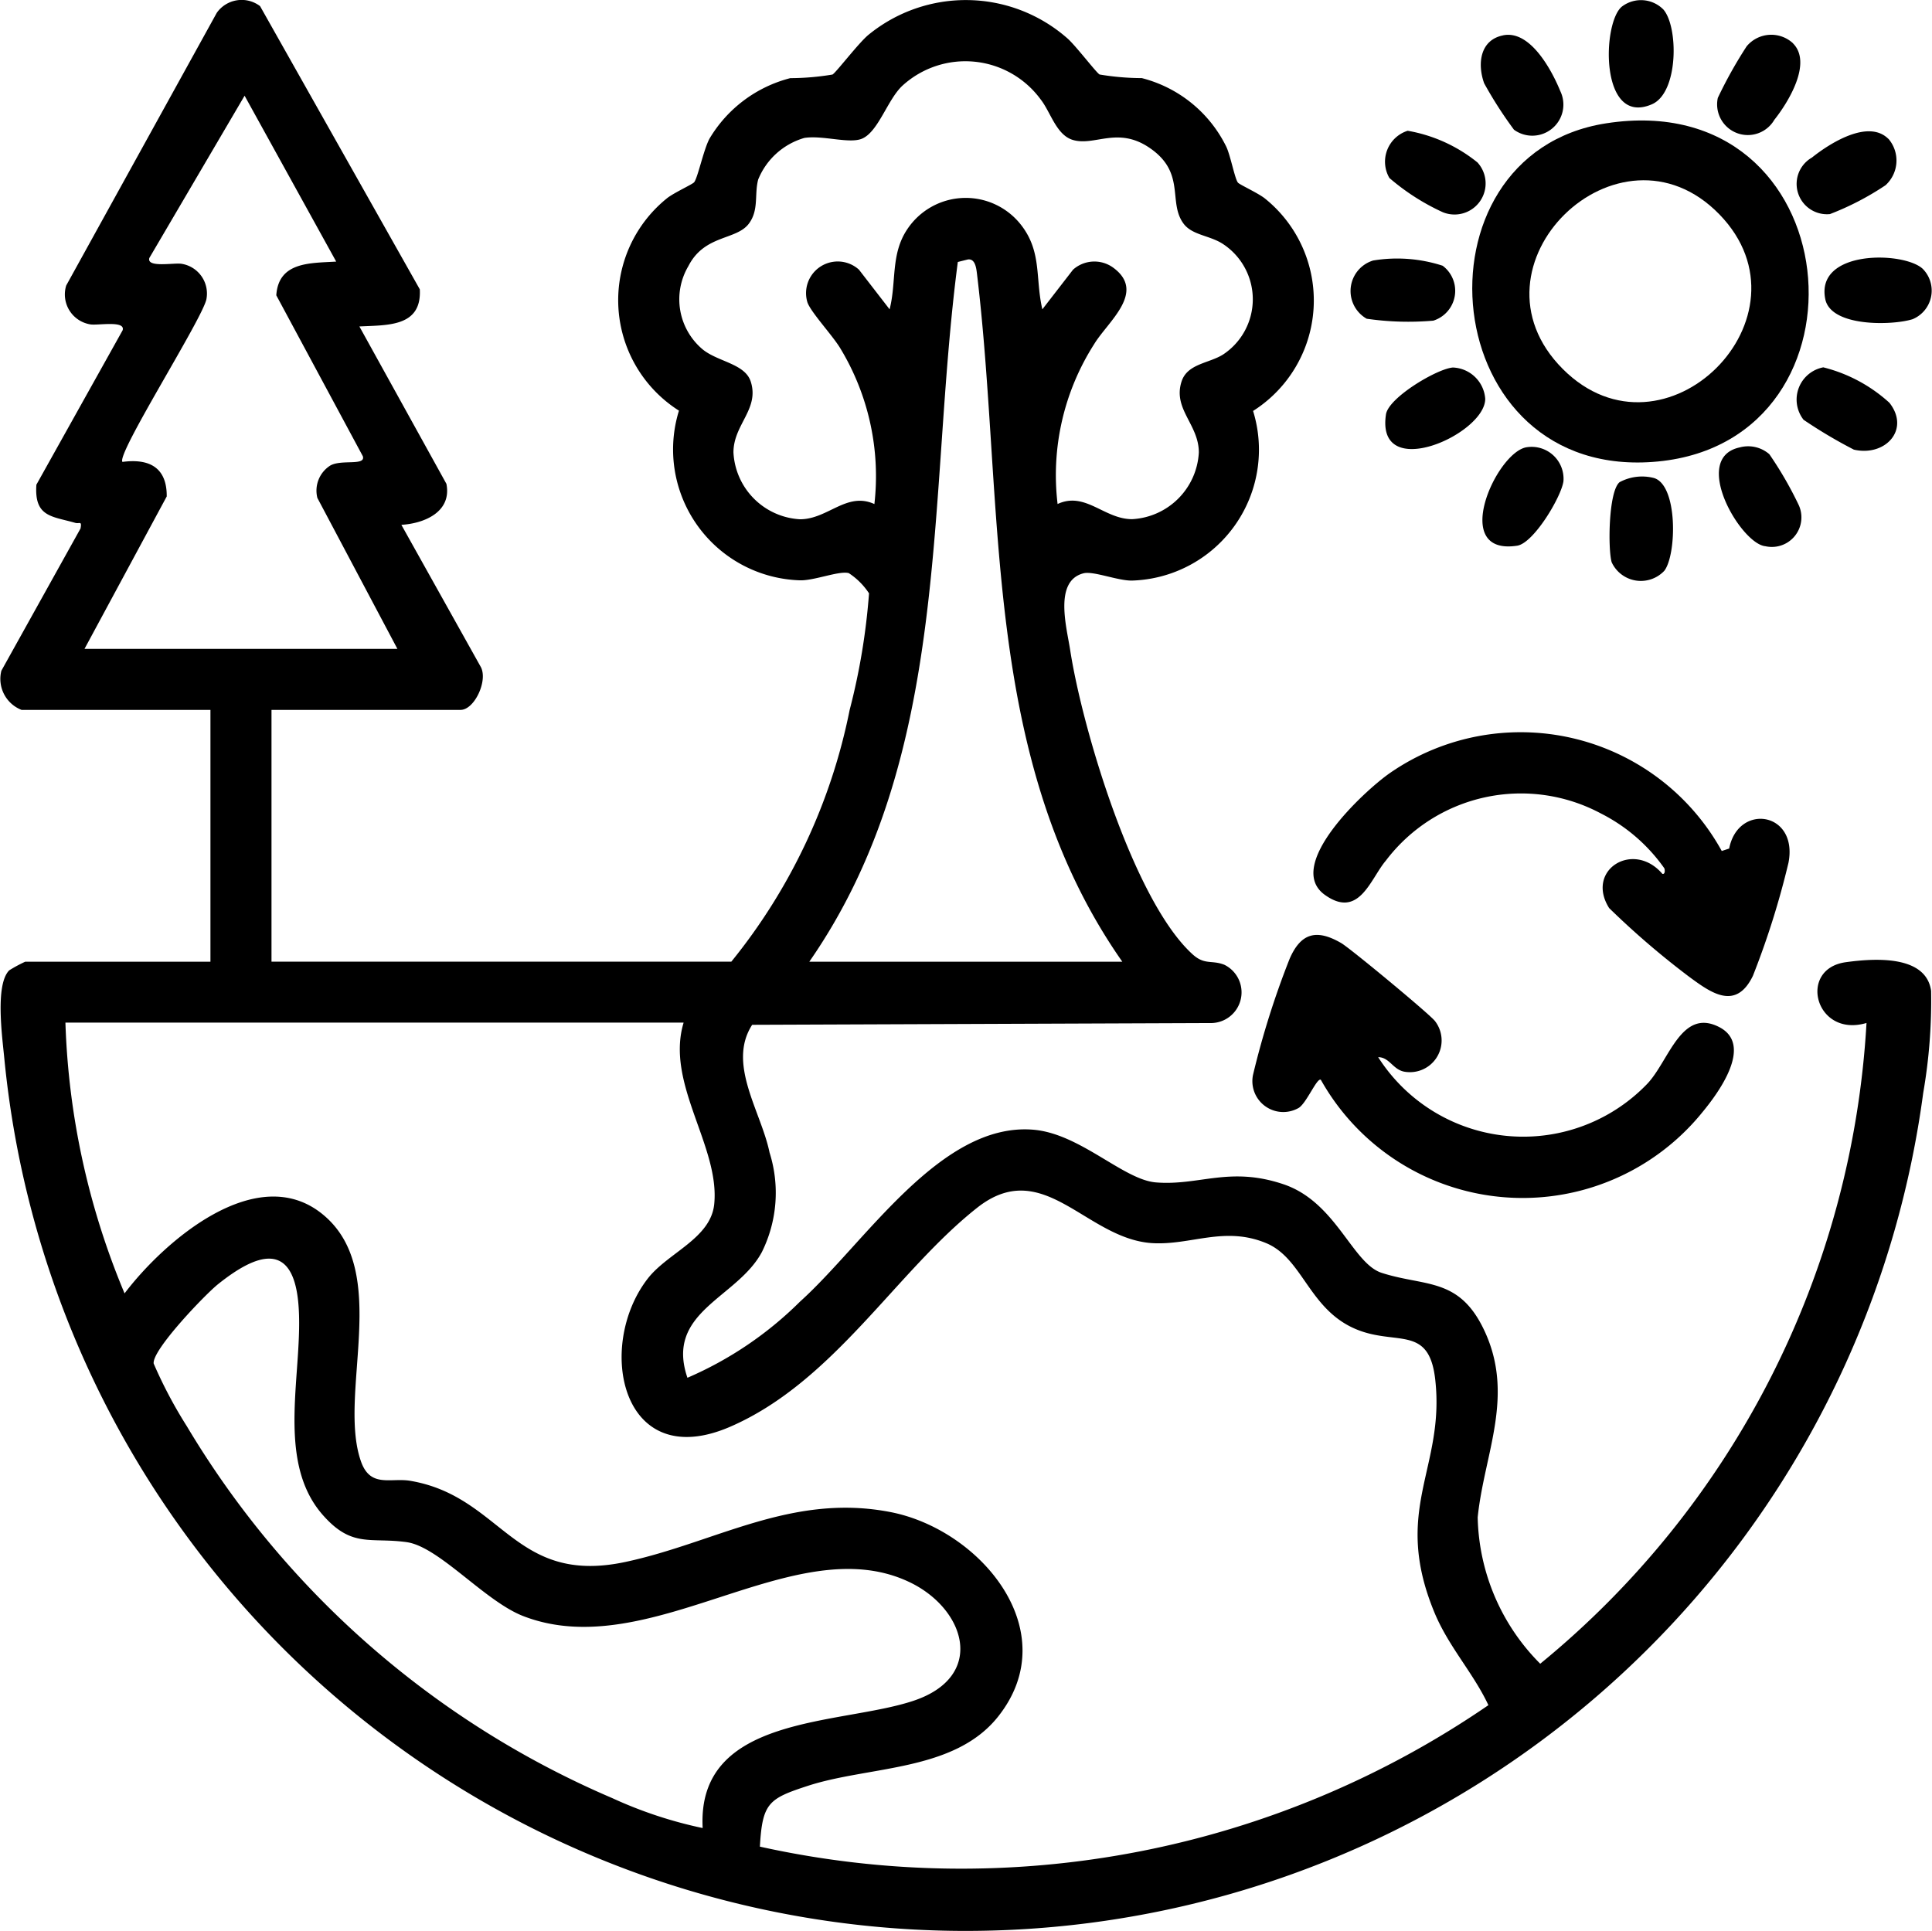 <svg id="Group_1157324" data-name="Group 1157324" xmlns="http://www.w3.org/2000/svg" xmlns:xlink="http://www.w3.org/1999/xlink" width="53.57" height="53.548" viewBox="0 0 53.57 53.548">
  <defs>
    <clipPath id="clip-path">
      <rect id="Rectangle_409847" data-name="Rectangle 409847" width="53.57" height="53.548" fill="none"/>
    </clipPath>
  </defs>
  <g id="Group_1157227" data-name="Group 1157227" clip-path="url(#clip-path)">
    <path id="Path_1012781" data-name="Path 1012781" d="M.6,19.687A.922.922,0,0,1,.038,18.6l2.195-3.945c.041-.224-.029-.122-.148-.156-.641-.185-1.14-.156-1.076-1.058L3.4,9.159c.086-.279-.682-.13-.892-.163a.841.841,0,0,1-.672-1.079L6.011.355a.844.844,0,0,1,1.2-.185l4.429,7.853c.059,1.053-.912.989-1.675,1.03l2.413,4.364c.154.779-.613,1.1-1.249,1.137l2.2,3.937c.209.376-.172,1.195-.559,1.195H7.528v6.982h12.75a16.085,16.085,0,0,0,3.281-6.981,18.162,18.162,0,0,0,.537-3.233,1.933,1.933,0,0,0-.562-.561c-.268-.071-.953.21-1.351.2a3.631,3.631,0,0,1-3.357-4.705,3.628,3.628,0,0,1-.344-5.88c.18-.152.717-.395.764-.453.1-.117.264-.911.428-1.212a3.663,3.663,0,0,1,2.239-1.676,7.19,7.19,0,0,0,1.17-.1c.091-.045.742-.9,1.007-1.109a4.264,4.264,0,0,1,5.5.1c.223.189.817.97.9,1.008a7.187,7.187,0,0,0,1.17.1A3.6,3.6,0,0,1,34,4.064c.118.243.237.889.325,1,.047.058.584.3.764.453a3.628,3.628,0,0,1-.344,5.879A3.631,3.631,0,0,1,31.387,16.1c-.4.006-1.083-.276-1.351-.2-.819.217-.459,1.5-.363,2.123.335,2.175,1.76,6.966,3.4,8.446.336.3.523.145.878.286a.852.852,0,0,1-.341,1.615l-12.754.049c-.7,1.084.247,2.4.482,3.542a3.7,3.7,0,0,1-.212,2.758c-.685,1.285-2.693,1.65-2.065,3.488a10.092,10.092,0,0,0,3.123-2.113c1.8-1.621,3.883-4.969,6.455-4.767,1.3.1,2.5,1.383,3.406,1.462,1.208.1,2.04-.455,3.544.052,1.463.493,1.908,2.2,2.726,2.458,1.186.381,2.116.122,2.809,1.529.909,1.845.028,3.475-.151,5.251a5.919,5.919,0,0,0,1.734,4.058,24.775,24.775,0,0,0,9.047-17.769c-1.421.422-1.916-1.5-.575-1.685.793-.11,2.225-.206,2.366.793a14.951,14.951,0,0,1-.219,2.835A26.784,26.784,0,0,1,.121,29.366c-.055-.587-.264-2.055.134-2.457A3.825,3.825,0,0,1,.7,26.669H5.835V19.687Zm28.728-5.712c.768-.352,1.288.422,2.062.422a1.957,1.957,0,0,0,1.851-1.851c0-.776-.724-1.2-.48-1.963.159-.5.765-.506,1.152-.752a1.835,1.835,0,0,0,.018-3.051c-.368-.254-.869-.249-1.114-.579-.444-.6.08-1.417-.957-2.111-.876-.587-1.51-.031-2.111-.209-.462-.137-.617-.774-.894-1.124a2.587,2.587,0,0,0-3.829-.384c-.414.379-.669,1.279-1.123,1.472-.354.15-1.089-.1-1.6-.02a1.972,1.972,0,0,0-1.28,1.153c-.11.412.025.843-.258,1.223-.348.466-1.23.3-1.678,1.179a1.811,1.811,0,0,0,.4,2.312c.424.343,1.171.393,1.33.891.244.764-.48,1.187-.48,1.963A1.957,1.957,0,0,0,22.182,14.4c.775,0,1.294-.773,2.063-.422a6.845,6.845,0,0,0-.934-4.3c-.209-.36-.836-1.024-.925-1.3a.878.878,0,0,1,1.431-.9l.85,1.1c.195-.765.024-1.519.485-2.214a1.946,1.946,0,0,1,3.169-.115c.572.743.382,1.475.581,2.329l.851-1.1a.888.888,0,0,1,1.108-.06c.937.68-.146,1.5-.523,2.126a6.745,6.745,0,0,0-1.013,4.435M2.343,17.994h8.676L8.8,13.808a.824.824,0,0,1,.361-.9c.313-.175.981.018.9-.256l-2.4-4.463c.063-.939.952-.89,1.661-.935l-2.54-4.6-2.641,4.5c-.08.278.676.128.89.161a.835.835,0,0,1,.691.989c-.132.578-2.519,4.322-2.325,4.505.752-.1,1.233.164,1.226.958Zm20.1,8.675h8.676c-3.944-5.633-3.247-12.6-4.031-19.088-.019-.154-.051-.416-.254-.385l-.276.069c-.861,6.576-.149,13.686-4.115,19.4m-3.492,1.693H1.814a21.134,21.134,0,0,0,1.64,7.509c1.1-1.452,3.664-3.675,5.484-2.2,1.946,1.576.409,4.982,1.072,6.862.261.74.824.443,1.369.536,2.556.435,2.865,2.915,5.973,2.247,2.487-.534,4.6-1.914,7.338-1.381,2.5.486,4.862,3.307,2.985,5.672-1.217,1.532-3.568,1.364-5.275,1.92-1.085.354-1.262.472-1.33,1.686a25.825,25.825,0,0,0,20.2-3.923c-.417-.892-1.1-1.616-1.494-2.564-1.194-2.88.3-4,.019-6.472-.153-1.338-.87-1.035-1.806-1.263-1.675-.407-1.77-2.053-2.882-2.514-1.161-.481-2.084.065-3.162,0-1.834-.116-3.014-2.429-4.849-.982-2.247,1.772-3.969,4.818-6.838,6.069-3.037,1.325-3.748-2.23-2.3-4.1.557-.722,1.751-1.111,1.846-2.071.159-1.6-1.358-3.34-.85-5.026m.529,22.322c-.162-3.139,3.809-2.841,5.844-3.52s1.441-2.565-.128-3.3c-3.19-1.5-7.169,2.309-10.687.952-1.071-.413-2.338-1.927-3.238-2.052-1.008-.14-1.511.168-2.32-.749-1.354-1.534-.517-4.042-.682-5.877-.157-1.743-1.169-1.374-2.228-.526-.358.287-1.834,1.826-1.783,2.2a12.567,12.567,0,0,0,.919,1.737,25.335,25.335,0,0,0,11.8,10.315,11.811,11.811,0,0,0,2.5.828" transform="translate(0 0)"/>
    <path id="Path_1012782" data-name="Path 1012782" d="M196.327,15.843c6.775-1.054,7.623,8.776,1.443,9.377s-6.976-8.516-1.443-9.377m-1.2,6.813c2.816,2.816,7.09-1.459,4.342-4.288-2.785-2.866-7.2,1.426-4.342,4.288" transform="translate(-151.794 -12.423)"/>
    <path id="Path_1012783" data-name="Path 1012783" d="M167.341,125.725a4.769,4.769,0,0,0,7.462.742c.606-.637.94-2.116,1.994-1.575.959.492-.011,1.814-.465,2.363a6.414,6.414,0,0,1-10.579-.9c-.107-.073-.414.691-.635.791a.857.857,0,0,1-1.247-.922,23.722,23.722,0,0,1,1.016-3.223c.316-.729.756-.83,1.432-.437.251.146,2.472,1.987,2.6,2.164a.879.879,0,0,1-.861,1.4c-.309-.064-.408-.4-.712-.4" transform="translate(-129.129 -96.411)"/>
    <path id="Path_1012784" data-name="Path 1012784" d="M183.133,99.163l.21-.069c.248-1.269,1.917-1.023,1.645.392a23.065,23.065,0,0,1-.987,3.138c-.474.98-1.17.465-1.766.027a22.885,22.885,0,0,1-2.22-1.906c-.667-1.06.675-1.887,1.477-.948.078.017.072-.111.052-.157a4.794,4.794,0,0,0-1.76-1.52,4.7,4.7,0,0,0-5.961,1.31c-.426.5-.74,1.631-1.693.947C171,99.563,173.218,97.5,173.936,97a6.369,6.369,0,0,1,9.2,2.159" transform="translate(-135.397 -75.563)"/>
    <path id="Path_1012785" data-name="Path 1012785" d="M181.845,17.083a4.227,4.227,0,0,1,1.935.878.862.862,0,0,1-.958,1.382,6.233,6.233,0,0,1-1.483-.95.9.9,0,0,1,.507-1.31" transform="translate(-142.814 -13.457)"/>
    <path id="Path_1012786" data-name="Path 1012786" d="M225.442,58.435a.894.894,0,0,1,.825.188,10.3,10.3,0,0,1,.814,1.408.82.82,0,0,1-.925,1.143c-.679-.063-2.074-2.443-.715-2.739" transform="translate(-177.207 -46.027)"/>
    <path id="Path_1012787" data-name="Path 1012787" d="M241.4,34a.858.858,0,0,1-.279,1.4c-.569.178-2.266.216-2.421-.56-.273-1.37,2.171-1.325,2.7-.84" transform="translate(-188.09 -26.548)"/>
    <path id="Path_1012788" data-name="Path 1012788" d="M211.969.269c.427.466.437,2.315-.311,2.637-1.464.631-1.38-2.316-.817-2.72a.872.872,0,0,1,1.128.084" transform="translate(-165.855 -0.014)"/>
    <path id="Path_1012789" data-name="Path 1012789" d="M194.332,4.569c.747-.155,1.345.953,1.587,1.545a.862.862,0,0,1-1.284,1.072,11.394,11.394,0,0,1-.827-1.288c-.194-.542-.113-1.2.524-1.328" transform="translate(-152.656 -3.589)"/>
    <path id="Path_1012790" data-name="Path 1012790" d="M235.8,48.062a4.251,4.251,0,0,1,1.828.981c.585.744-.114,1.5-.985,1.3a13.4,13.4,0,0,1-1.395-.828.91.91,0,0,1,.551-1.455" transform="translate(-185.239 -37.874)"/>
    <path id="Path_1012791" data-name="Path 1012791" d="M226.752,4.782c.539.54-.127,1.628-.518,2.12a.851.851,0,0,1-1.567-.608,12.217,12.217,0,0,1,.8-1.431.887.887,0,0,1,1.288-.081" transform="translate(-177.036 -3.579)"/>
    <path id="Path_1012792" data-name="Path 1012792" d="M237.637,17.37a.925.925,0,0,1-.079,1.29,7.788,7.788,0,0,1-1.541.8.841.841,0,0,1-.5-1.567c.5-.4,1.566-1.074,2.121-.518" transform="translate(-185.277 -13.523)"/>
    <path id="Path_1012793" data-name="Path 1012793" d="M177.309,33.9a4.083,4.083,0,0,1,1.926.145.868.868,0,0,1-.258,1.523,8.02,8.02,0,0,1-1.847-.053.884.884,0,0,1,.179-1.615" transform="translate(-139.234 -26.676)"/>
    <path id="Path_1012794" data-name="Path 1012794" d="M195.134,58.468a.885.885,0,0,1,1.041.939c-.058.43-.824,1.718-1.285,1.788-1.858.283-.6-2.551.244-2.727" transform="translate(-152.824 -46.062)"/>
    <path id="Path_1012795" data-name="Path 1012795" d="M210.84,62.51a1.316,1.316,0,0,1,.953-.115c.664.2.632,2.116.288,2.571a.892.892,0,0,1-1.461-.235c-.107-.366-.089-1.971.22-2.221" transform="translate(-165.932 -49.139)"/>
    <path id="Path_1012796" data-name="Path 1012796" d="M183.1,48.1a.935.935,0,0,1,.889.868c0,.985-3.041,2.338-2.752.431.071-.468,1.43-1.275,1.863-1.3" transform="translate(-142.807 -37.908)"/>
  </g>
</svg>
